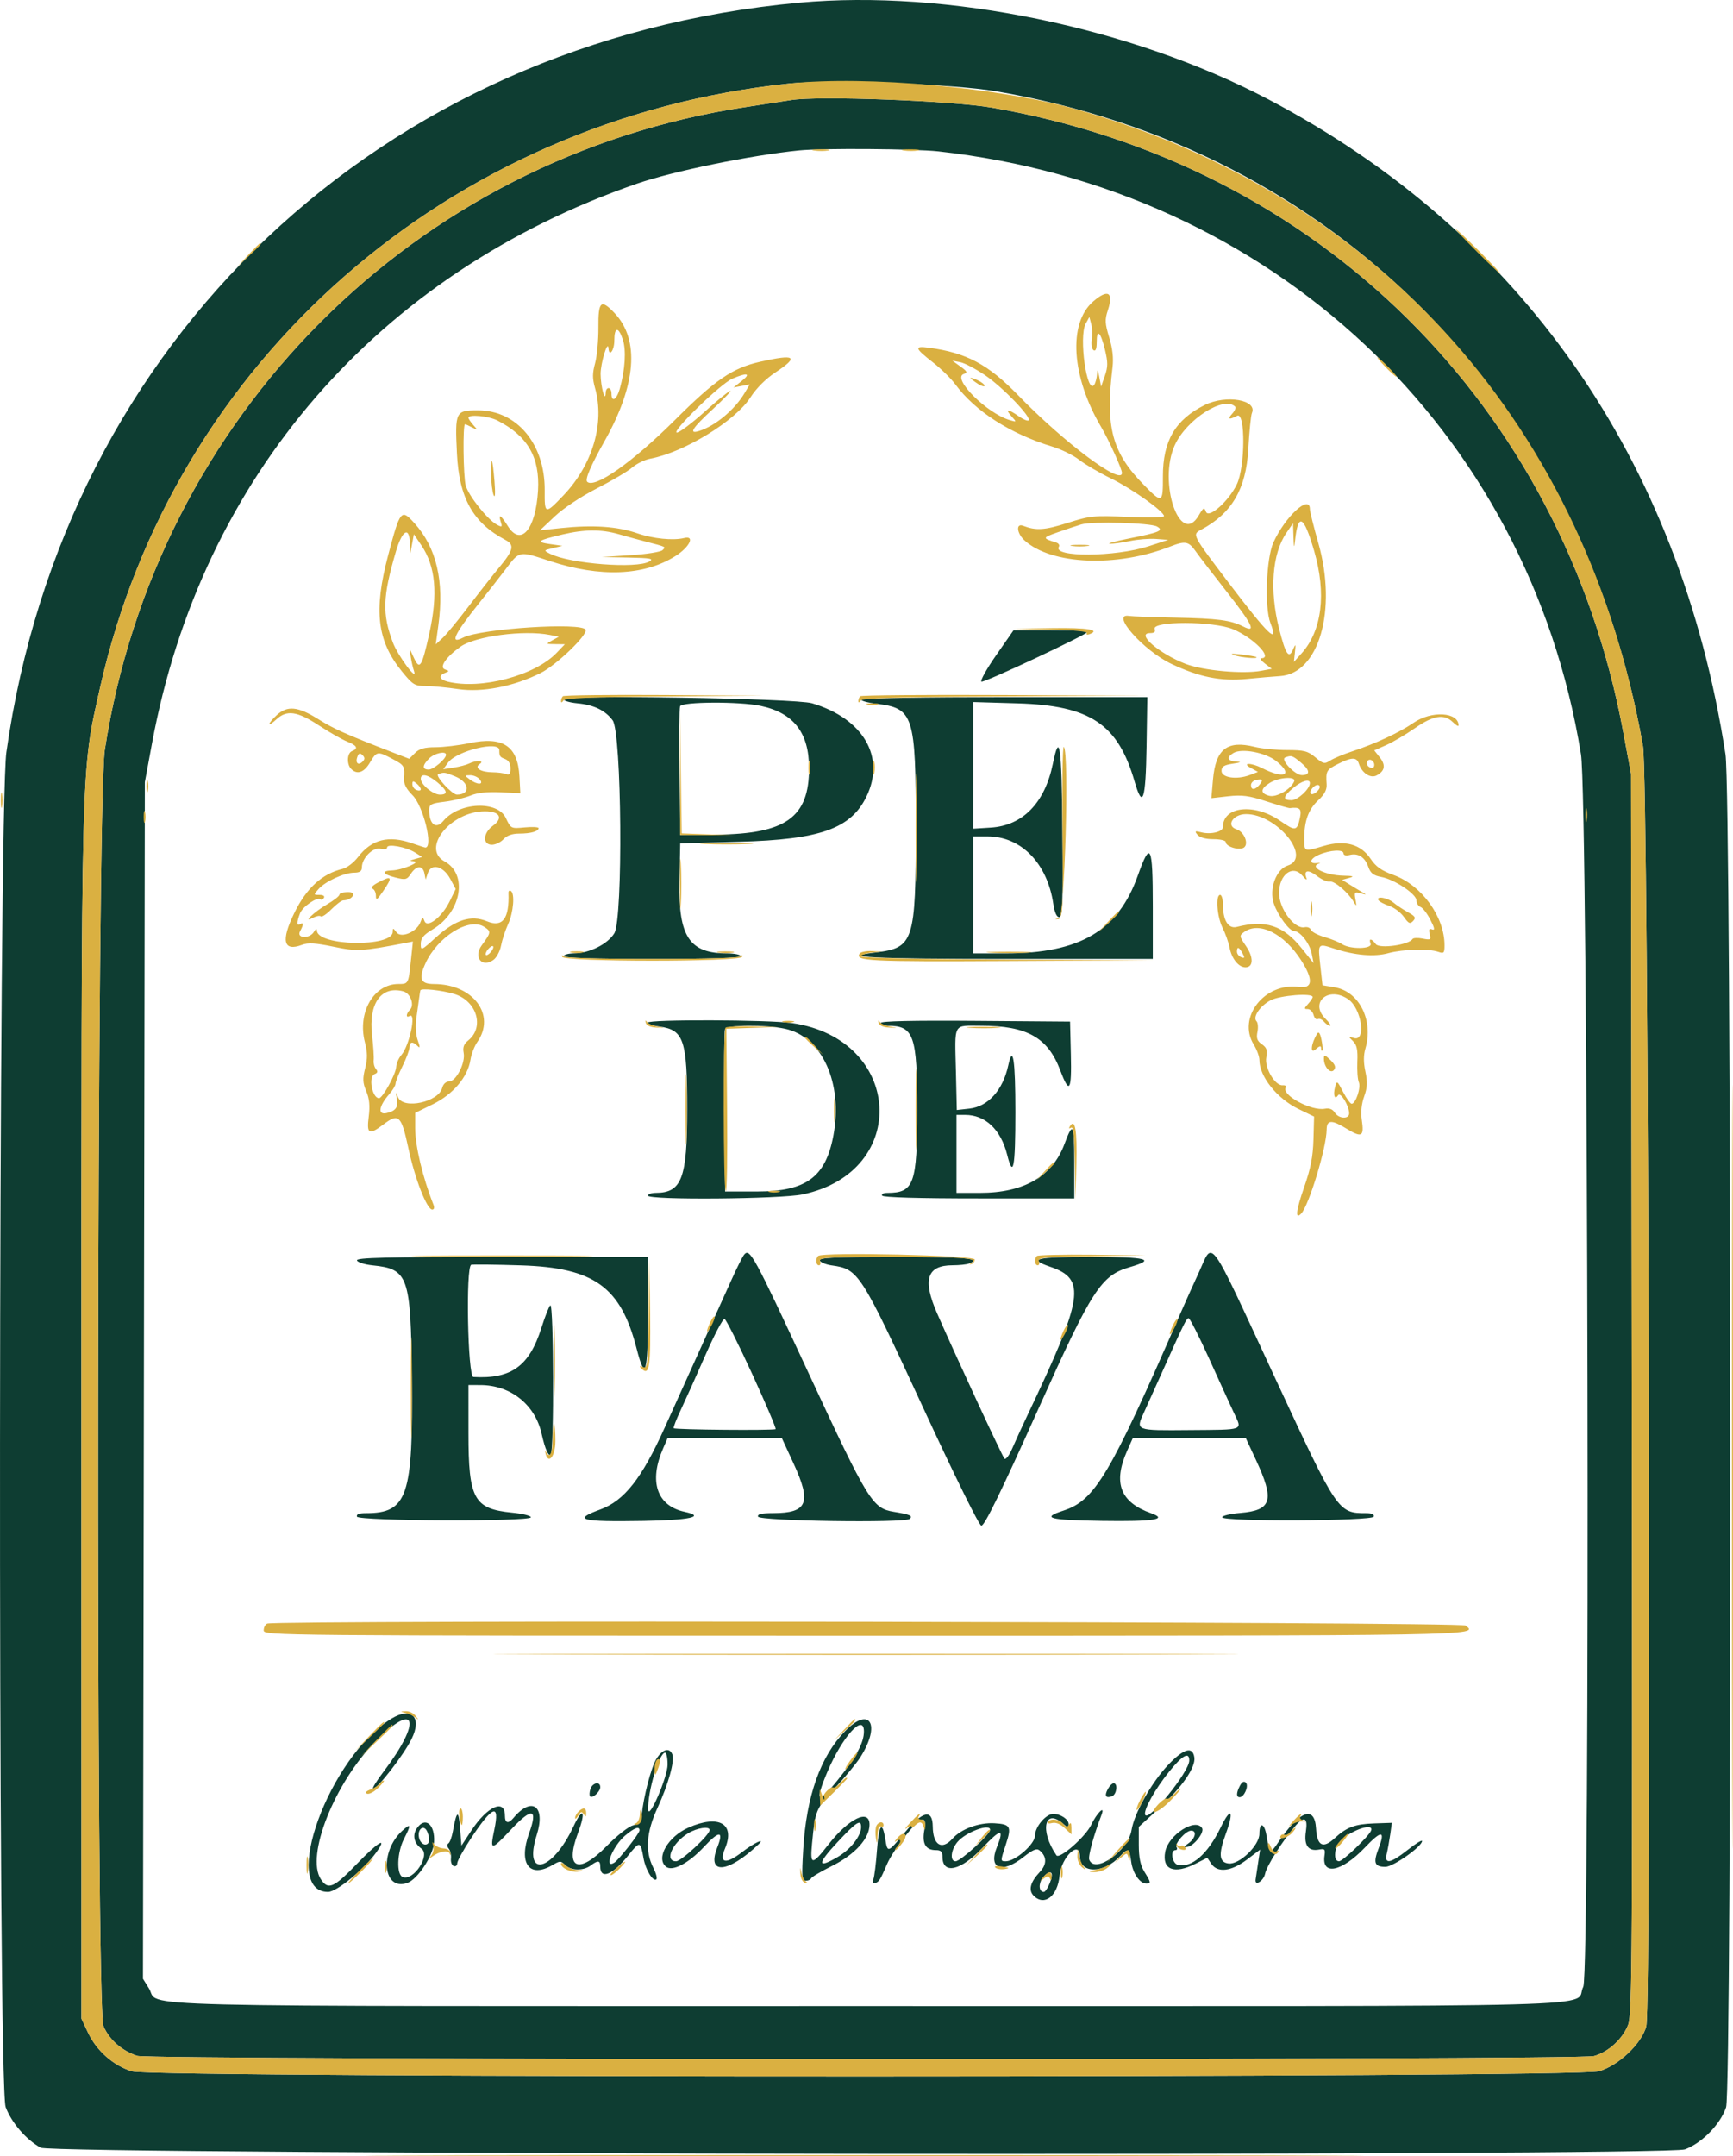 <svg width="148" height="184" viewBox="0 0 148 184" fill="none" xmlns="http://www.w3.org/2000/svg">
<path fill-rule="evenodd" clip-rule="evenodd" d="M68.271 0.229C32.512 3.506 5.489 29.033 0.545 64.205C-0.14 69.076 -0.199 178.01 0.482 179.816C0.988 181.16 2.238 182.607 3.478 183.285C4.568 183.881 142.316 184.021 143.9 183.427C145.358 182.881 146.927 181.275 147.408 179.838C147.926 178.291 147.876 67.734 147.356 64.368C143.466 39.198 129.913 19.808 108.272 8.454C96.584 2.322 80.815 -0.921 68.271 0.229ZM85.038 7.786C114.004 12.72 135.063 34.006 140.309 63.654C140.796 66.4 141.065 171.182 140.59 172.935C140.19 174.412 138.234 176.266 136.553 176.76C134.595 177.335 13.242 177.347 11.292 176.772C9.715 176.308 8.25 175.022 7.514 173.458L6.956 172.27L6.953 120.995C6.951 64.001 6.899 66.02 8.547 58.678C14.814 30.759 38.326 10.173 67.432 7.124C70.801 6.771 81.424 7.17 85.038 7.786ZM67.552 8.542C67.223 8.598 65.498 8.864 63.72 9.132C35.428 13.399 13.325 35.545 8.948 64.012C8.257 68.507 8.156 171.336 8.841 172.923C9.339 174.075 10.404 175.01 11.718 175.446C12.827 175.814 134.788 175.832 136.124 175.464C137.352 175.125 138.582 174.001 139.044 172.793C139.391 171.888 139.42 166.866 139.358 118.913L139.289 66.031L138.624 62.466C133.423 34.578 112.593 13.989 84.725 9.189C81.242 8.59 69.788 8.158 67.552 8.542ZM80.127 12.917C108.608 16.073 130.509 36.603 135.016 64.368C135.635 68.181 135.822 168.38 135.213 169.55C134.265 171.368 140.548 171.198 73.948 171.2C8.411 171.2 13.744 171.332 12.717 169.683L12.209 168.868L12.289 117.806L12.37 66.744L12.986 63.417C17.197 40.697 32.253 23.332 54.378 15.68C57.463 14.612 64.119 13.249 68.271 12.834C70.204 12.641 78.135 12.696 80.127 12.917ZM85.075 55.914C84.26 57.082 83.694 58.098 83.815 58.173C84.018 58.297 92.942 54.108 92.942 53.889C92.942 53.835 91.505 53.791 89.749 53.791H86.555L85.075 55.914ZM48.15 59.682C48.15 59.808 48.663 59.959 49.29 60.019C50.723 60.155 51.679 60.614 52.32 61.473C53.098 62.514 53.22 78.427 52.461 79.651C51.888 80.574 50.338 81.348 49.048 81.356C48.554 81.359 48.15 81.468 48.15 81.599C48.15 81.752 50.825 81.836 55.695 81.836C60.566 81.836 63.24 81.752 63.24 81.599C63.24 81.468 62.724 81.361 62.094 81.361C58.886 81.361 57.937 79.947 58.027 75.3L58.091 71.973L63.121 71.836C70.046 71.648 72.658 70.722 73.994 67.985C75.644 64.603 73.73 61.32 69.349 60.017C67.919 59.593 48.15 59.28 48.15 59.682ZM73.54 59.7C73.54 59.812 74.104 59.971 74.794 60.052C78.034 60.432 78.211 60.983 78.211 70.666C78.211 80.348 78.034 80.899 74.794 81.279C71.418 81.676 74.631 81.836 85.996 81.836H98.451V77.32C98.451 72.096 98.25 71.689 97.168 74.729C95.493 79.434 92.216 81.361 85.889 81.361H83.122V76.37V71.379H84.327C87.207 71.379 89.442 73.668 89.955 77.142C90.064 77.873 90.24 78.271 90.458 78.271C90.74 78.271 90.784 77.101 90.73 70.963C90.666 63.556 90.497 62.357 89.914 65.189C89.23 68.521 87.346 70.454 84.619 70.626L83.122 70.721V65.318V59.914L86.894 60.025C93.108 60.207 95.477 61.788 96.896 66.698C97.588 69.088 97.846 68.329 97.918 63.694L97.983 59.495H85.762C79.04 59.495 73.54 59.587 73.54 59.7ZM64.96 60.24C67.781 60.84 69.092 62.527 69.095 65.558C69.098 69.747 67.123 71.165 61.205 71.227L58.091 71.26L58.026 65.918C57.991 62.98 58.014 60.439 58.079 60.273C58.23 59.881 63.163 59.857 64.96 60.24ZM55.336 87.271C55.336 87.385 55.776 87.536 56.313 87.608C58.4 87.886 58.687 88.741 58.687 94.67C58.687 100.578 58.227 101.796 55.995 101.8C55.633 101.8 55.336 101.908 55.336 102.038C55.336 102.426 66.626 102.336 68.545 101.933C77.782 99.99 77.086 88.665 67.646 87.311C65.614 87.02 55.336 86.987 55.336 87.271ZM75.217 87.3C75.217 87.432 75.492 87.54 75.828 87.54C78.044 87.54 78.331 88.36 78.331 94.694C78.331 101.035 78.057 101.801 75.791 101.801C75.451 101.801 75.253 101.904 75.337 102.038C75.431 102.189 78.453 102.276 83.615 102.276H91.745V99.139C91.745 95.869 91.635 95.672 90.907 97.632C89.88 100.397 87.445 101.801 83.677 101.801H81.684V98.473V95.146H82.427C84.148 95.146 85.474 96.4 86.009 98.533C86.533 100.621 86.715 99.688 86.715 94.908C86.715 90.427 86.508 89.077 86.106 90.927C85.647 93.035 84.392 94.429 82.79 94.609L81.711 94.729L81.638 91.522C81.538 87.17 81.336 87.54 83.814 87.54C87.717 87.54 89.493 88.546 90.551 91.354C91.331 93.423 91.529 93.12 91.453 89.977L91.385 87.184L83.301 87.121C77.959 87.08 75.217 87.141 75.217 87.3ZM67.035 87.792C70.216 88.469 72.015 92.444 71.169 96.928C70.503 100.459 68.833 101.682 64.678 101.682H61.923L61.86 94.911C61.824 91.187 61.848 88.006 61.912 87.84C62.058 87.463 65.341 87.432 67.035 87.792ZM63.543 107.081C63.406 107.249 62.909 108.241 62.439 109.287C61.969 110.333 60.76 113.007 59.753 115.229C58.746 117.451 57.4 120.427 56.761 121.843C54.813 126.167 53.311 128.072 51.271 128.816C48.85 129.698 49.554 129.885 54.957 129.795C58.927 129.728 60.312 129.42 58.457 129.016C56.093 128.5 55.396 126.435 56.63 123.607L57.019 122.716H61.892H66.765L67.77 124.891C69.324 128.257 68.969 129.122 66.035 129.129C65.025 129.131 64.665 129.215 64.738 129.43C64.864 129.806 77.324 129.989 77.696 129.62C77.965 129.354 77.726 129.248 76.336 129.018C74.501 128.715 74.155 128.151 69.038 117.146C64.351 107.067 64.031 106.481 63.543 107.081ZM102.373 108.612C101.898 109.637 101.161 111.278 100.733 112.258C94.775 125.914 93.509 128.041 90.819 128.915C88.877 129.546 89.551 129.724 94.123 129.792C98.534 129.857 99.784 129.663 98.311 129.141C95.673 128.208 95.035 126.557 96.254 123.822L96.748 122.716H101.568H106.387L107.245 124.557C108.872 128.048 108.629 128.884 105.922 129.115C105.039 129.19 104.347 129.358 104.38 129.489C104.475 129.866 117.188 129.808 117.315 129.43C117.38 129.234 117.159 129.133 116.668 129.133C114.273 129.133 114.219 129.053 108.994 117.813C103.04 105.003 103.651 105.85 102.373 108.612ZM30.484 107.564C30.538 107.727 31.136 107.917 31.811 107.986C34.87 108.295 35.078 108.885 35.174 117.512C35.287 127.708 34.806 129.133 31.251 129.133C30.664 129.133 30.417 129.228 30.485 129.43C30.612 129.809 45.24 129.868 45.336 129.489C45.369 129.358 44.649 129.178 43.737 129.089C40.468 128.768 40.007 127.93 40.007 122.3L40.006 118.2L41.024 118.201C43.604 118.205 45.691 119.861 46.252 122.349C46.548 123.661 46.843 124.332 47.036 124.134C47.325 123.837 47.29 111.219 46.999 111.398C46.893 111.462 46.55 112.329 46.236 113.323C45.204 116.587 43.663 117.697 40.425 117.511C39.943 117.483 39.762 108.102 40.241 107.94C40.371 107.897 42.284 107.918 44.493 107.988C50.742 108.184 53.014 109.82 54.368 115.094C55.105 117.969 55.336 117.24 55.336 112.04V107.267H42.861C32.987 107.267 30.406 107.329 30.484 107.564ZM70.007 107.564C70.061 107.727 70.528 107.921 71.045 107.993C73.33 108.314 73.482 108.552 78.905 120.281C81.562 126.027 83.626 130.202 83.808 130.202C84.089 130.202 85.465 127.383 88.738 120.101C93.25 110.063 94.036 108.846 96.468 108.143C98.783 107.473 98.011 107.267 93.182 107.267C88.435 107.267 87.728 107.437 89.695 108.109C92.782 109.162 92.549 110.68 87.761 120.745C87.312 121.688 86.728 122.962 86.462 123.577C86.189 124.21 85.892 124.601 85.779 124.478C85.591 124.273 81.663 115.806 80.036 112.099C78.763 109.197 79.154 107.98 81.359 107.98C81.911 107.98 82.534 107.915 82.743 107.836C83.901 107.395 82.504 107.267 76.515 107.267C71.335 107.267 69.929 107.331 70.007 107.564ZM64.233 117.244C65.397 119.777 66.299 121.899 66.238 121.96C66.108 122.089 57.665 122.016 57.532 121.884C57.483 121.836 57.762 121.12 58.152 120.295C58.542 119.47 59.485 117.373 60.247 115.637C61.01 113.9 61.742 112.515 61.876 112.559C62.009 112.603 63.069 114.711 64.233 117.244ZM103.232 115.883C104.076 117.745 105.031 119.834 105.354 120.525C106.1 122.121 106.394 122.003 101.555 122.044C96.933 122.084 96.978 122.101 97.698 120.535C97.957 119.969 98.6 118.544 99.126 117.368C101.117 112.92 101.325 112.496 101.509 112.496C101.612 112.496 102.388 114.02 103.232 115.883ZM33.419 146.676C28.112 149.934 23.899 161.456 28.016 161.456C28.754 161.456 31.082 159.549 32.134 158.084C33.142 156.678 32.309 157.169 30.494 159.049C28.495 161.121 28.027 161.322 27.403 160.377C26.086 158.383 28.579 152.125 32.103 148.576C35.57 145.086 36.031 146.883 32.77 151.177C32.15 151.994 31.741 152.662 31.861 152.662C32.233 152.662 34.478 149.76 35.145 148.416C36.073 146.546 35.149 145.614 33.419 146.676ZM72.177 147.73C70.065 149.897 68.866 153.281 68.596 157.831C68.457 160.169 68.484 160.505 68.813 160.505C69.02 160.505 69.225 160.411 69.269 160.297C69.313 160.182 70.131 159.699 71.086 159.223C73.015 158.264 74.259 156.889 74.259 155.716C74.259 154.331 72.494 155.183 70.752 157.409C69.345 159.207 69.171 159.2 69.348 157.356C69.627 154.463 69.662 154.377 71.307 152.599C72.171 151.664 73.148 150.476 73.478 149.958C75.244 147.181 74.296 145.556 72.177 147.73ZM73.78 147.761C73.78 148.723 73.135 149.924 71.577 151.865C69.829 154.043 69.545 153.837 70.664 151.201C71.934 148.212 73.78 146.174 73.78 147.761ZM56.055 150.105C55.609 150.831 54.947 153.368 54.803 154.904C54.752 155.448 54.584 155.642 54.046 155.784C53.665 155.884 52.662 156.673 51.817 157.537C49.396 160.011 48.208 159.488 49.352 156.453C50.071 154.546 49.794 154.119 48.975 155.871C47.153 159.76 44.651 160.335 45.84 156.591C46.622 154.131 45.426 153.26 43.852 155.142C43.404 155.677 43.12 155.601 43.12 154.945C43.12 153.475 41.612 154.15 40.246 156.231L39.407 157.508L39.288 155.976C39.165 154.409 38.995 154.496 38.674 156.289C38.586 156.781 38.414 157.245 38.291 157.32C38.156 157.403 38.168 157.578 38.32 157.761C38.461 157.928 38.546 158.308 38.512 158.606C38.477 158.903 38.584 159.193 38.749 159.251C38.913 159.309 39.048 159.201 39.048 159.011C39.048 158.821 39.568 157.876 40.204 156.911C42.067 154.087 42.701 153.849 42.213 156.159C41.83 157.973 41.916 157.969 43.692 156.083C45.441 154.225 45.947 154.343 45.192 156.434C44.252 159.036 45.2 160.327 47.193 159.159C47.821 158.791 47.894 158.791 48.265 159.159C48.758 159.648 49.82 159.67 50.44 159.206C51.068 158.734 51.264 158.756 51.264 159.297C51.264 160.434 52.331 160.006 53.66 158.336C54.647 157.098 54.699 157.108 54.959 158.591C55.127 159.545 55.745 160.576 56.04 160.395C56.152 160.326 56.04 159.873 55.79 159.387C55.078 158.001 55.192 156.37 56.145 154.3C57.079 152.27 57.633 150.279 57.417 149.721C57.177 149.101 56.564 149.273 56.055 150.105ZM99.781 150.597C98.352 152.096 96.869 154.73 96.635 156.181C96.349 157.953 93.503 159.95 93.025 158.713C92.911 158.418 93.381 156.7 94.078 154.86C94.403 154.005 93.664 154.731 93.191 155.732C92.712 156.746 90.476 158.704 90.221 158.333C88.758 156.206 89.211 154.218 90.828 155.67C91.228 156.029 91.266 156.03 91.266 155.678C91.266 155.262 90.576 154.801 89.953 154.801C89.319 154.801 88.391 155.901 88.391 156.651C88.391 157.371 86.717 158.841 85.897 158.841C85.429 158.841 85.429 158.84 85.9 157.412C86.407 155.872 86.302 155.679 84.919 155.598C83.612 155.524 82.084 156.083 81.348 156.906C80.429 157.932 79.675 157.471 79.658 155.872C79.642 154.357 78.799 154.538 77.269 156.386C75.818 158.137 75.799 158.144 75.606 156.954C75.343 155.322 75.053 155.696 74.898 157.866C74.815 159.021 74.674 160.155 74.585 160.386C74.472 160.679 74.521 160.775 74.743 160.702C75.078 160.591 75.169 160.445 75.757 159.079C76.275 157.877 78.309 155.276 78.732 155.276C79.02 155.276 79.059 155.469 78.929 156.235C78.739 157.35 79.061 157.891 79.917 157.891C80.357 157.891 80.487 158.019 80.487 158.456C80.487 160.004 82.056 159.651 83.916 157.685C85.485 156.026 85.789 156.017 85.132 157.648C84.387 159.496 85.572 159.93 87.408 158.482C88.206 157.853 88.537 157.714 88.776 157.912C89.409 158.433 89.418 159.1 88.801 159.755C87.985 160.62 87.807 161.317 88.28 161.787C89.197 162.696 90.319 161.822 90.49 160.067C90.644 158.466 92.224 156.982 92.224 158.437C92.224 159.929 94.297 159.9 95.675 158.39C96.316 157.688 96.454 157.757 96.603 158.86C96.74 159.87 97.337 160.743 97.89 160.743C98.313 160.743 98.299 160.659 97.734 159.739C97.387 159.175 97.256 158.54 97.254 157.434L97.254 155.907L99.026 154.286C100.932 152.544 102.121 150.823 102 149.982C101.859 149.005 101.097 149.216 99.781 150.597ZM57.013 150.587C57.013 151.648 55.389 155.407 55.354 154.428C55.299 152.919 56.295 149.572 56.801 149.572C56.917 149.572 57.013 150.029 57.013 150.587ZM101.565 150.239C101.565 151.215 98.028 155.559 97.795 154.868C97.654 154.447 98.644 152.678 99.86 151.177C100.986 149.787 101.565 149.468 101.565 150.239ZM105.899 152.383C105.576 152.983 105.564 153.375 105.869 153.375C106.255 153.375 106.672 152.405 106.4 152.136C106.24 151.977 106.073 152.059 105.899 152.383ZM50.42 152.68C50.333 152.951 50.323 153.234 50.398 153.308C50.597 153.506 51.264 152.895 51.264 152.514C51.264 152 50.595 152.131 50.42 152.68ZM94.608 152.682C94.299 153.256 94.439 153.494 94.968 153.293C95.368 153.141 95.487 152.187 95.106 152.187C94.98 152.187 94.755 152.409 94.608 152.682ZM104.245 155.958C103.139 158.242 101.751 159.444 100.573 159.139C100.099 159.016 99.926 157.891 100.382 157.891C100.522 157.891 100.564 157.776 100.477 157.635C100.288 157.333 101.27 156.227 101.727 156.227C102.23 156.227 102.097 156.876 101.506 157.302C101.04 157.638 101.029 157.68 101.42 157.613C101.988 157.515 102.877 156.365 102.658 156.013C102.094 155.108 99.782 156.589 99.51 158.03C99.22 159.563 100.273 159.976 102.104 159.049L103.103 158.543L103.442 159.049C103.976 159.849 105.15 159.714 106.488 158.701L107.615 157.848L107.442 158.998C107.348 159.631 107.253 160.256 107.232 160.386C107.133 161.008 107.911 160.537 108.043 159.896C108.182 159.22 109.559 157.055 110.639 155.811C111.389 154.948 111.703 155.125 111.524 156.309C111.345 157.493 111.732 158.017 112.654 157.842C113.135 157.751 113.195 157.819 113.114 158.362C112.858 160.095 114.582 159.748 116.565 157.668C117.988 156.174 118.328 156.194 117.734 157.739C117.258 158.976 117.383 159.317 118.315 159.317C118.979 159.317 121.446 157.582 121.446 157.115C121.446 156.996 120.893 157.336 120.218 157.871C118.742 159.037 118.208 159.131 118.432 158.188C118.518 157.828 118.65 157.09 118.728 156.547L118.868 155.56L117.343 155.612C115.714 155.667 114.997 155.936 113.985 156.872C112.985 157.796 112.478 157.534 112.392 156.046C112.274 154.03 110.994 154.509 109.138 157.265C108.485 158.235 108.42 158.194 108.16 156.643C107.979 155.56 107.554 155.461 107.554 156.501C107.554 157.493 105.846 159.137 104.927 159.03C104.106 158.935 104.042 158.251 104.689 156.49C105.421 154.499 105.124 154.143 104.245 155.958ZM35.615 156.005C35.196 156.598 35.348 157.314 35.987 157.758C36.785 158.313 35.322 160.541 34.392 160.187C33.845 159.979 33.907 158.088 34.497 156.94C35.133 155.702 35.101 155.554 34.346 156.245C32.379 158.045 32.709 161.408 34.783 160.691C35.669 160.384 37.004 158.352 37.07 157.208C37.159 155.697 36.321 155.004 35.615 156.005ZM58.782 155.975C57.039 156.749 55.991 158.574 56.872 159.3C57.415 159.746 58.81 159.02 60.131 157.602C61.434 156.202 61.825 156.225 61.255 157.666C60.322 160.022 62.16 159.881 64.785 157.393C65.411 156.8 64.386 157.279 63.405 158.037C61.976 159.141 61.379 159.026 61.918 157.748C62.809 155.632 61.376 154.822 58.782 155.975ZM73.54 155.93C73.538 156.689 72.626 157.845 71.522 158.487C69.787 159.496 69.781 159.078 71.505 157.23C73.156 155.461 73.541 155.215 73.54 155.93ZM36.507 156.365C36.75 156.994 36.671 157.415 36.309 157.415C36.121 157.415 35.898 157.203 35.815 156.942C35.556 156.132 36.207 155.589 36.507 156.365ZM54.617 156.206C54.617 156.461 52.843 158.727 52.457 158.963C51.524 159.535 52.346 157.517 53.405 156.632C54.195 155.973 54.617 155.824 54.617 156.206ZM60.606 156.175C60.606 156.594 58.188 158.841 57.737 158.841C56.718 158.841 57.395 157.282 58.778 156.445C59.533 155.988 60.606 155.83 60.606 156.175ZM84.559 156.16C84.559 156.542 82.028 158.841 81.606 158.841C81.108 158.841 81.201 157.877 81.763 157.2C82.462 156.36 84.559 155.58 84.559 156.16ZM117.095 156.216C116.93 156.683 114.68 158.841 114.357 158.841C113.81 158.841 113.952 157.56 114.56 157.014C115.561 156.114 117.327 155.558 117.095 156.216ZM89.828 160.014C89.828 160.462 89.355 161.456 89.142 161.456C88.733 161.456 88.665 160.8 89.022 160.295C89.388 159.776 89.828 159.623 89.828 160.014Z" fill="#0E3D32"/>
<path fill-rule="evenodd" clip-rule="evenodd" d="M67.432 7.124C38.327 10.173 14.814 30.759 8.547 58.678C6.899 66.02 6.951 64.001 6.953 120.995L6.956 172.27L7.514 173.458C8.25 175.022 9.715 176.308 11.292 176.772C13.242 177.347 134.596 177.335 136.553 176.76C138.234 176.266 140.19 174.412 140.59 172.935C141.065 171.182 140.796 66.4 140.31 63.654C135.506 36.513 117.946 16.745 92.087 9.37C85.415 7.467 74.045 6.431 67.432 7.124ZM84.725 9.189C112.593 13.989 133.423 34.578 138.624 62.466L139.289 66.031L139.358 118.913C139.42 166.866 139.391 171.888 139.044 172.793C138.582 174.001 137.352 175.125 136.124 175.464C134.788 175.832 12.827 175.814 11.718 175.446C10.404 175.01 9.339 174.075 8.841 172.923C8.156 171.336 8.257 68.507 8.948 64.012C13.325 35.545 35.428 13.399 63.72 9.132C65.498 8.864 67.223 8.598 67.552 8.542C69.788 8.158 81.243 8.59 84.725 9.189ZM69.531 12.845C69.896 12.899 70.435 12.898 70.729 12.842C71.024 12.785 70.726 12.74 70.067 12.742C69.409 12.744 69.167 12.79 69.531 12.845ZM77.196 12.845C77.561 12.899 78.1 12.898 78.394 12.842C78.689 12.785 78.391 12.74 77.732 12.742C77.073 12.744 76.832 12.79 77.196 12.845ZM126.117 21.468C127.165 22.514 128.076 23.369 128.142 23.369C128.208 23.369 127.405 22.514 126.357 21.468C125.309 20.422 124.398 19.567 124.332 19.567C124.266 19.567 125.069 20.422 126.117 21.468ZM21.192 21.765L20.245 22.775L21.263 21.836C22.21 20.962 22.391 20.755 22.21 20.755C22.171 20.755 21.713 21.21 21.192 21.765ZM93.35 25.736C91.206 27.604 91.499 32.14 94.042 36.445C94.705 37.569 95.817 40.019 95.817 40.359C95.817 41.469 90.867 37.768 86.954 33.734C84.394 31.094 82.529 30.101 79.327 29.675C78.045 29.504 78.101 29.699 79.689 30.939C80.369 31.47 81.225 32.31 81.59 32.807C83.283 35.102 86.293 37.029 89.885 38.118C90.64 38.347 91.664 38.851 92.16 39.239C92.656 39.627 93.885 40.346 94.893 40.838C96.686 41.715 99.41 43.65 99.41 44.048C99.41 44.159 98.019 44.188 96.318 44.113C93.402 43.985 93.108 44.014 91.151 44.633C89.2 45.249 88.479 45.294 87.373 44.87C86.746 44.629 86.831 45.516 87.493 46.117C89.779 48.196 95.348 48.437 99.903 46.655C101.253 46.127 101.507 46.18 102.164 47.118C102.428 47.494 103.587 49.001 104.739 50.466C106.975 53.307 107.332 54.056 106.176 53.469C105.096 52.921 104.023 52.781 100.37 52.709C98.458 52.671 96.679 52.605 96.416 52.562C94.795 52.297 97.648 55.526 100.033 56.654C102.436 57.792 104.258 58.157 106.476 57.942C107.53 57.84 108.806 57.731 109.312 57.699C112.64 57.49 114.21 52.059 112.592 46.362C112.192 44.955 111.865 43.644 111.865 43.45C111.865 42.145 109.762 44.069 108.747 46.302C108.139 47.64 107.985 51.858 108.497 53.17C109.247 55.095 108.32 54.199 104.908 49.707C101.792 45.604 101.8 45.62 102.577 45.206C105.197 43.816 106.418 41.735 106.606 38.343C106.69 36.839 106.828 35.449 106.914 35.253C107.409 34.122 104.71 33.66 102.885 34.564C100.373 35.81 99.306 37.63 99.313 40.66C99.319 42.969 99.265 42.993 97.69 41.388C94.962 38.609 94.389 36.464 95.011 31.355C95.106 30.565 95.016 29.742 94.728 28.8C94.363 27.604 94.347 27.279 94.611 26.484C95.127 24.93 94.62 24.63 93.35 25.736ZM51.103 27.945C51.112 29.023 50.986 30.395 50.822 30.993C50.586 31.858 50.585 32.296 50.82 33.132C51.657 36.105 50.611 39.66 48.133 42.26C46.545 43.927 46.502 43.915 46.518 41.848C46.55 37.903 44.152 35.024 40.83 35.018C38.895 35.014 38.847 35.112 39.022 38.699C39.208 42.506 40.389 44.614 43.159 46.077C43.967 46.504 43.863 46.947 42.593 48.471C42.062 49.11 40.896 50.594 40.003 51.771C39.109 52.947 38.116 54.152 37.795 54.448L37.213 54.987L37.434 53.379C37.955 49.61 37.28 46.733 35.386 44.641C34.26 43.398 34.174 43.505 33.143 47.403C31.896 52.117 32.203 54.695 34.32 57.296C35.254 58.444 35.416 58.543 36.344 58.544C36.898 58.545 38.151 58.663 39.128 58.807C41.184 59.11 43.876 58.585 46.176 57.433C47.507 56.766 50.168 54.213 50.014 53.753C49.789 53.083 41.06 53.638 39.545 54.417C38.374 55.02 38.776 54.146 40.868 51.533C41.601 50.618 42.631 49.302 43.158 48.608C44.389 46.984 44.289 47.003 46.953 47.879C51.252 49.291 55.01 49.142 57.688 47.451C58.889 46.692 59.379 45.684 58.436 45.913C57.469 46.148 55.773 45.976 54.413 45.506C52.72 44.922 50.635 44.781 47.911 45.067L46.114 45.256L47.384 44.062C48.124 43.365 49.621 42.372 50.977 41.679C52.255 41.025 53.611 40.224 53.991 39.897C54.37 39.57 55.067 39.231 55.54 39.143C58.412 38.608 62.786 35.936 64.084 33.921C64.598 33.125 65.394 32.329 66.227 31.78C68.272 30.433 67.929 30.192 64.927 30.87C62.542 31.408 61.092 32.4 57.606 35.875C54.013 39.455 50.768 41.732 50.143 41.112C49.945 40.915 50.462 39.71 51.637 37.63C54.334 32.851 54.639 29.009 52.501 26.738C51.321 25.485 51.084 25.69 51.103 27.945ZM93.239 28.984C93.178 29.392 93.249 29.8 93.395 29.889C93.571 29.997 93.661 29.762 93.661 29.192C93.661 28.005 93.997 28.322 94.369 29.86C94.625 30.921 94.623 31.305 94.358 32.069L94.037 32.995L93.881 32.163C93.759 31.519 93.716 31.466 93.689 31.925C93.669 32.252 93.566 32.656 93.459 32.823C92.832 33.806 92.11 28.738 92.72 27.625L93.033 27.053L93.19 27.648C93.277 27.974 93.299 28.576 93.239 28.984ZM53.191 28.987C53.489 29.883 53.385 31.568 52.931 33.173C52.662 34.122 52.222 34.381 52.222 33.589C52.222 33.006 51.75 32.949 51.726 33.53C51.69 34.438 51.298 32.991 51.292 31.925C51.286 30.992 51.912 28.944 51.964 29.727C52.014 30.497 52.462 29.91 52.462 29.073C52.462 27.888 52.812 27.846 53.191 28.987ZM118.333 31.331C118.779 31.789 119.199 32.163 119.265 32.163C119.331 32.163 119.019 31.789 118.572 31.331C118.125 30.874 117.706 30.5 117.64 30.5C117.574 30.5 117.886 30.874 118.333 31.331ZM84.15 32.038C85.645 33.055 88.108 35.613 87.845 35.874C87.766 35.953 87.381 35.792 86.991 35.517C86.079 34.873 85.795 34.875 86.378 35.522C86.833 36.026 86.832 36.028 86.236 35.852C84.267 35.27 81.273 32.277 82.301 31.919C82.649 31.798 82.607 31.701 82.023 31.28L81.335 30.782L82.008 30.91C82.378 30.98 83.343 31.488 84.15 32.038ZM63.36 32.499L62.642 33.07L63.335 32.939L64.027 32.808L63.584 33.553C62.736 34.975 61.093 36.343 59.705 36.78C58.775 37.073 59.11 36.539 60.875 34.918C61.812 34.057 62.486 33.353 62.372 33.355C62.257 33.357 61.27 34.159 60.179 35.138C59.088 36.116 58.021 36.917 57.807 36.917C57.249 36.917 61.529 32.756 62.533 32.322C63.796 31.776 64.17 31.855 63.36 32.499ZM82.882 32.26C82.882 32.308 83.152 32.522 83.481 32.735C83.81 32.95 84.08 33.032 84.08 32.92C84.08 32.807 83.81 32.593 83.481 32.444C83.152 32.295 82.882 32.212 82.882 32.26ZM105.478 34.699C105.566 34.786 105.46 35.054 105.242 35.293C104.798 35.779 104.957 35.852 105.653 35.482C106.371 35.101 106.347 39.859 105.624 41.342C104.918 42.789 103.217 44.291 102.989 43.669C102.842 43.266 102.773 43.302 102.374 43.986C100.778 46.725 98.879 41.158 100.328 37.989C101.336 35.786 104.522 33.75 105.478 34.699ZM42.473 35.882C45.059 37.204 46.114 39.02 45.948 41.865C45.754 45.185 44.481 46.678 43.367 44.892C42.777 43.943 42.53 43.8 42.767 44.542C42.907 44.98 42.869 45.008 42.445 44.783C41.643 44.358 40.016 42.317 39.771 41.432C39.562 40.675 39.512 36.204 39.713 36.204C39.76 36.204 40.034 36.326 40.321 36.476C40.828 36.739 40.831 36.733 40.425 36.279C40.195 36.021 40.006 35.738 40.006 35.65C40.006 35.337 41.721 35.498 42.473 35.882ZM41.939 40.501C41.949 41.209 42.048 42.003 42.16 42.264C42.283 42.552 42.311 42.081 42.23 41.076C42.066 39.048 41.916 38.753 41.939 40.501ZM112.225 46.997C113.29 50.645 112.903 53.82 111.155 55.761L110.499 56.49L110.587 55.675C110.668 54.929 110.654 54.909 110.424 55.436C110.065 56.26 109.796 55.858 109.24 53.666C108.406 50.381 108.64 47.26 109.854 45.488L110.428 44.649L110.466 45.833C110.496 46.752 110.524 46.831 110.593 46.186C110.857 43.712 111.335 43.95 112.225 46.997ZM98.804 44.931C99.415 45.271 99.039 45.434 96.472 45.944C95.256 46.186 94.497 46.392 94.787 46.403C95.077 46.414 95.848 46.31 96.501 46.171C97.153 46.032 98.155 45.953 98.728 45.995L99.769 46.071L98.092 46.617C95.246 47.541 89.86 47.572 90.428 46.66C90.51 46.528 90.409 46.368 90.203 46.303C89 45.927 89.003 45.892 90.308 45.432C91.032 45.177 91.948 44.871 92.344 44.754C93.261 44.48 98.238 44.617 98.804 44.931ZM52.821 45.584C53.48 45.773 54.504 46.054 55.097 46.208C56.962 46.693 56.879 46.651 56.576 46.952C56.424 47.103 55.194 47.296 53.841 47.382L51.384 47.538L53.659 47.581C55.564 47.619 55.857 47.674 55.456 47.916C54.394 48.558 48.671 48.115 46.98 47.26C46.409 46.971 46.409 46.971 47.22 46.777L48.03 46.583L46.953 46.429C45.726 46.255 45.911 46.115 48.03 45.614C49.909 45.17 51.347 45.161 52.821 45.584ZM35.008 46.364L35.039 47.255L35.192 46.423L35.345 45.592L35.987 46.542C37.206 48.346 37.414 50.695 36.657 54.092C36.025 56.929 35.846 57.214 35.355 56.16L34.972 55.336L35.077 56.049C35.135 56.441 35.256 56.976 35.347 57.237C35.711 58.286 33.99 55.99 33.559 54.851C32.628 52.399 32.675 50.938 33.807 47.077C34.346 45.24 34.955 44.879 35.008 46.364ZM91.565 46.594C91.927 46.648 92.52 46.648 92.882 46.594C93.245 46.539 92.948 46.495 92.224 46.495C91.499 46.495 91.203 46.539 91.565 46.594ZM105.303 53.698C107.024 54.411 108.737 56.155 107.733 56.173C107.569 56.176 107.699 56.381 108.024 56.628L108.614 57.078L107.713 57.246C106.137 57.539 102.757 57.231 101.258 56.658C99.008 55.797 96.963 54.029 98.217 54.029C98.576 54.029 98.7 53.92 98.61 53.687C98.34 52.987 103.609 52.996 105.303 53.698ZM89.778 53.731C91.731 53.776 92.907 53.893 92.82 54.033C92.741 54.16 92.842 54.198 93.048 54.12C94.026 53.748 92.856 53.558 89.874 53.605L86.595 53.657L89.778 53.731ZM46.952 54.183L47.73 54.338L47.161 54.65C46.603 54.958 46.607 54.963 47.417 54.971L48.24 54.98L47.536 55.715C45.673 57.66 41.061 58.877 38.226 58.171C37.522 57.996 37.423 57.65 38.013 57.426C38.383 57.285 38.382 57.262 37.998 57.128C37.483 56.949 38.1 56.056 39.344 55.177C40.601 54.289 44.752 53.747 46.952 54.183ZM105.398 55.918C105.996 56.12 107.483 56.246 107.294 56.079C107.239 56.031 106.655 55.93 105.997 55.854C105.189 55.761 104.994 55.782 105.398 55.918ZM48.071 59.416C47.983 59.503 47.913 59.69 47.914 59.832C47.917 59.987 47.993 59.972 48.106 59.795C48.248 59.573 50.361 59.486 56.785 59.436L65.277 59.37L56.754 59.314C52.065 59.283 48.158 59.329 48.071 59.416ZM73.461 59.416C73.373 59.503 73.303 59.69 73.305 59.832C73.307 59.986 73.383 59.971 73.497 59.795C73.642 59.568 76.47 59.485 85.769 59.436L97.853 59.372L85.737 59.315C79.072 59.283 73.548 59.329 73.461 59.416ZM74.079 60.135C74.31 60.194 74.687 60.194 74.918 60.135C75.148 60.075 74.96 60.026 74.499 60.026C74.037 60.026 73.849 60.075 74.079 60.135ZM23.633 61.029C23.285 61.349 23 61.689 23 61.783C23 61.877 23.268 61.704 23.596 61.398C24.492 60.563 25.374 60.687 27.239 61.911C28.135 62.498 29.218 63.117 29.646 63.286C30.492 63.62 30.628 63.883 30.066 64.097C29.636 64.261 29.59 65.227 29.994 65.627C30.503 66.132 31.084 65.933 31.591 65.081C32.173 64.101 32.238 64.091 33.516 64.768C34.537 65.309 34.575 65.374 34.504 66.448C34.474 66.903 34.694 67.332 35.228 67.863C36.152 68.779 37.023 72.329 36.323 72.329C36.274 72.329 35.776 72.169 35.216 71.973C33.184 71.262 31.741 71.626 30.573 73.145C30.217 73.61 29.633 74.058 29.276 74.144C27.509 74.564 26.179 75.775 25.134 77.915C23.97 80.296 24.2 81.235 25.798 80.631C26.314 80.436 26.942 80.473 28.463 80.789C30.488 81.211 30.876 81.191 34.579 80.48L35.261 80.35L35.089 81.984C34.88 83.971 34.878 83.975 34.015 83.975C31.911 83.975 30.508 86.414 31.16 88.94C31.388 89.821 31.393 90.34 31.183 91.168C30.958 92.055 30.975 92.404 31.279 93.128C31.547 93.763 31.605 94.367 31.489 95.29C31.3 96.787 31.506 96.897 32.744 95.961C34.053 94.971 34.272 95.18 34.877 97.998C35.436 100.608 36.456 103.227 36.915 103.227C37.073 103.227 37.116 103.057 37.018 102.811C36.101 100.495 35.455 97.794 35.455 96.273V94.974L36.966 94.236C38.691 93.392 39.947 91.912 40.176 90.451C40.253 89.962 40.516 89.276 40.76 88.93C42.383 86.622 40.413 83.981 37.064 83.977C35.915 83.975 35.733 83.548 36.323 82.239C37.356 79.947 40.058 78.259 41.35 79.098C41.956 79.492 41.946 79.574 41.149 80.661C40.41 81.669 41.139 82.616 42.125 81.93C42.398 81.741 42.697 81.188 42.789 80.703C42.88 80.218 43.152 79.392 43.392 78.868C43.852 77.862 43.985 76.25 43.626 76.03C43.509 75.958 43.418 76.032 43.424 76.194C43.505 78.409 42.922 79.176 41.582 78.621C40.231 78.06 38.901 78.481 37.23 79.996C35.972 81.136 35.934 81.152 35.934 80.547C35.934 80.066 36.17 79.782 36.962 79.307C39.41 77.84 39.972 74.608 37.97 73.517C35.939 72.41 38.486 69.24 41.407 69.24C42.7 69.24 43.01 69.811 42.081 70.482C41.244 71.088 41.196 72.092 42.005 72.092C42.314 72.092 42.762 71.878 43 71.617C43.288 71.302 43.738 71.141 44.335 71.141C45.321 71.141 45.994 70.952 45.994 70.675C45.994 70.578 45.463 70.549 44.812 70.611C43.637 70.723 43.628 70.718 43.195 69.803C42.485 68.303 39.201 68.457 37.865 70.054C37.236 70.807 36.653 70.361 36.653 69.129C36.653 68.643 36.803 68.563 37.987 68.416C38.721 68.325 39.71 68.089 40.185 67.893C40.761 67.654 41.611 67.562 42.742 67.615L44.438 67.695L44.361 66.269C44.222 63.66 42.954 62.818 40.078 63.423C39.182 63.611 37.883 63.767 37.192 63.769C36.244 63.772 35.813 63.894 35.439 64.265L34.944 64.756L33.583 64.229C29.499 62.649 28.52 62.211 27.176 61.369C25.445 60.284 24.538 60.197 23.633 61.029ZM58.084 66.031L58.091 71.26L60.427 71.274L62.763 71.287L60.491 71.206L58.219 71.124L58.148 65.963L58.077 60.803L58.084 66.031ZM120.728 61.678C119.513 62.513 117.416 63.488 115.458 64.129C114.734 64.366 113.9 64.715 113.606 64.904C113.117 65.219 113.007 65.195 112.33 64.629C111.687 64.092 111.369 64.011 109.917 64.011C108.998 64.011 107.759 63.889 107.163 63.741C104.809 63.152 103.819 63.922 103.592 66.513L103.452 68.116L104.889 67.954C106.072 67.822 106.651 67.899 108.164 68.389C109.175 68.717 110.071 68.976 110.155 68.965C111.005 68.858 111.18 69.022 111.021 69.775C110.774 70.937 110.642 70.958 109.33 70.051C107.121 68.523 104.44 68.81 104.44 70.574C104.44 70.985 103.427 71.239 102.601 71.033C102.04 70.893 102 70.919 102.271 71.245C102.467 71.478 102.972 71.617 103.631 71.617C104.207 71.617 104.679 71.726 104.679 71.86C104.679 72.265 105.888 72.616 106.252 72.316C106.662 71.979 106.238 70.974 105.601 70.773C104.672 70.48 105.299 69.477 106.412 69.477C109.065 69.477 112.084 73.202 109.97 73.868C108.982 74.179 108.366 75.868 108.787 77.114C109.126 78.12 110.115 79.46 110.519 79.46C111.029 79.46 111.849 80.504 112.019 81.372L112.18 82.193L111.165 80.928C109.601 78.978 108.075 78.475 105.625 79.103C104.9 79.288 104.44 78.546 104.44 77.19C104.44 76.739 104.332 76.37 104.2 76.37C103.797 76.37 103.934 78.237 104.405 79.172C104.65 79.657 104.921 80.421 105.007 80.87C105.191 81.823 105.778 82.549 106.365 82.549C107.047 82.549 107.07 81.701 106.415 80.745C105.834 79.897 105.827 79.846 106.248 79.541C107.532 78.609 109.658 79.664 111.125 81.959C112.175 83.603 112.113 84.385 110.943 84.225C107.996 83.824 105.643 86.82 107.075 89.151C107.339 89.578 107.554 90.168 107.554 90.461C107.554 91.872 109.065 93.759 110.907 94.65L112.225 95.287L112.171 97.238C112.132 98.71 111.934 99.719 111.368 101.341C110.679 103.315 110.591 104.13 111.126 103.567C111.786 102.874 113.286 97.93 113.298 96.408C113.305 95.566 113.717 95.541 114.975 96.309C116.312 97.125 116.511 97.012 116.297 95.561C116.202 94.92 116.276 94.195 116.5 93.574C116.773 92.812 116.797 92.344 116.607 91.458C116.439 90.678 116.44 90.052 116.611 89.466C117.309 87.069 116.074 84.611 113.995 84.259L112.943 84.082L112.761 82.447C112.54 80.473 112.522 80.496 113.952 80.959C115.731 81.535 117.369 81.671 118.572 81.341C119.795 81.006 122.019 80.947 122.824 81.228C123.309 81.397 123.363 81.341 123.363 80.67C123.363 78.225 121.414 75.542 119.007 74.671C117.975 74.298 117.497 73.96 117.051 73.29C116.219 72.043 114.843 71.664 113.058 72.19C111.348 72.694 111.386 72.709 111.386 71.555C111.386 70.051 111.75 69.062 112.589 68.284C113.121 67.791 113.327 67.396 113.296 66.928C113.22 65.799 113.277 65.697 114.251 65.204C115.429 64.608 115.865 64.599 116.047 65.168C116.303 65.969 117.037 66.456 117.566 66.176C118.272 65.801 118.36 65.297 117.834 64.634L117.362 64.039L118.386 63.587C118.949 63.338 120.048 62.69 120.827 62.147C122.408 61.045 123.339 60.898 124.081 61.634C124.345 61.896 124.56 62.019 124.56 61.909C124.56 60.766 122.256 60.627 120.728 61.678ZM78.198 70.666C78.198 74.783 78.231 76.468 78.27 74.409C78.311 72.35 78.311 68.981 78.27 66.922C78.231 64.864 78.198 66.548 78.198 70.666ZM90.733 70.896C90.796 77.755 90.772 78.242 90.374 78.358C90.032 78.457 90.042 78.472 90.427 78.433C90.927 78.382 91.335 64.222 90.85 63.741C90.749 63.641 90.697 66.861 90.733 70.896ZM42.641 64.011C42.641 64.539 42.688 64.612 43.134 64.776C43.433 64.886 43.599 65.17 43.599 65.574C43.599 66.048 43.507 66.165 43.22 66.057C43.012 65.977 42.5 65.911 42.082 65.909C41.053 65.904 40.461 65.53 40.964 65.203C41.44 64.893 40.652 64.861 40.05 65.166C39.828 65.279 39.243 65.432 38.749 65.508L37.851 65.645L38.27 65.075C39.005 64.075 42.641 63.19 42.641 64.011ZM108.975 64.937C110.49 66.127 109.695 66.531 107.777 65.547C106.864 65.079 105.986 65.078 106.835 65.546L107.434 65.877L106.729 66.144C105.624 66.562 104.32 66.373 104.32 65.793C104.32 65.422 104.528 65.287 105.278 65.174C105.985 65.067 106.064 65.02 105.578 64.996C104.828 64.957 104.721 64.628 105.338 64.26C106.042 63.84 108.056 64.215 108.975 64.937ZM30.956 65.005C30.59 65.368 30.32 65.1 30.523 64.576C30.643 64.266 30.747 64.235 30.96 64.447C31.173 64.658 31.172 64.791 30.956 65.005ZM38.09 64.412C38.09 64.764 37.023 65.675 36.611 65.675C36.04 65.675 36.056 65.316 36.653 64.724C37.106 64.274 38.09 64.06 38.09 64.412ZM111.129 65.102C111.89 65.738 111.91 66.15 111.177 66.15C110.592 66.15 109.325 64.819 109.75 64.65C110.284 64.438 110.366 64.465 111.129 65.102ZM69.05 65.556C69.052 66.079 69.101 66.265 69.159 65.969C69.216 65.674 69.214 65.246 69.154 65.018C69.094 64.791 69.047 65.033 69.05 65.556ZM74.559 65.556C74.561 66.079 74.611 66.265 74.668 65.969C74.725 65.674 74.723 65.246 74.663 65.018C74.603 64.791 74.556 65.033 74.559 65.556ZM117.342 65.409C117.289 65.559 117.123 65.578 116.925 65.456C116.743 65.344 116.674 65.124 116.772 64.968C116.982 64.631 117.478 65.015 117.342 65.409ZM38.883 66.265C40.11 66.775 40.202 67.814 39.019 67.814C38.61 67.814 37.123 66.192 37.422 66.073C37.904 65.881 37.979 65.89 38.883 66.265ZM37.353 66.766C38.222 67.491 38.288 67.814 37.567 67.814C36.98 67.814 35.934 66.949 35.934 66.465C35.934 65.966 36.552 66.097 37.353 66.766ZM40.964 66.507C41.371 66.993 40.758 66.999 40.112 66.514C39.656 66.172 39.657 66.165 40.157 66.158C40.437 66.154 40.8 66.311 40.964 66.507ZM12.516 67.101C12.516 67.558 12.565 67.745 12.626 67.517C12.685 67.288 12.685 66.914 12.626 66.685C12.565 66.456 12.516 66.643 12.516 67.101ZM107.559 66.976C107.178 67.432 106.835 67.442 106.835 66.999C106.835 66.812 107.024 66.619 107.254 66.568C107.832 66.44 107.914 66.551 107.559 66.976ZM110.524 66.685C110.229 67.367 109.02 68.068 108.405 67.915C107.611 67.717 107.629 67.312 108.452 66.805C109.238 66.322 110.719 66.236 110.524 66.685ZM35.934 67.36C35.934 67.471 35.773 67.499 35.575 67.424C35.377 67.349 35.216 67.126 35.216 66.927C35.216 66.634 35.283 66.622 35.575 66.863C35.773 67.026 35.934 67.249 35.934 67.36ZM111.865 66.831C111.865 67.331 110.831 68.289 110.291 68.289C109.513 68.289 109.559 67.982 110.447 67.241C111.175 66.632 111.865 66.433 111.865 66.831ZM112.493 67.531C112.286 67.736 112.044 67.833 111.957 67.746C111.727 67.518 112.353 66.841 112.634 67.013C112.774 67.098 112.717 67.308 112.493 67.531ZM0.07 68.289C0.07 68.877 0.117 69.118 0.173 68.824C0.231 68.53 0.231 68.048 0.173 67.754C0.117 67.46 0.07 67.701 0.07 68.289ZM135.4 69.596C135.402 70.119 135.451 70.305 135.509 70.009C135.566 69.714 135.564 69.286 135.504 69.058C135.444 68.832 135.397 69.073 135.4 69.596ZM12.276 69.715C12.276 70.173 12.325 70.36 12.386 70.131C12.446 69.902 12.446 69.528 12.386 69.299C12.325 69.07 12.276 69.258 12.276 69.715ZM60.187 72.031C61.208 72.075 62.878 72.075 63.899 72.031C64.92 71.986 64.085 71.95 62.043 71.95C60.001 71.95 59.166 71.986 60.187 72.031ZM35.455 72.76L36.054 73.136L35.455 73.303C34.962 73.441 34.941 73.476 35.335 73.504C36.019 73.55 34.338 74.256 33.479 74.282C32.527 74.312 32.67 74.611 33.769 74.887C34.638 75.106 34.75 75.079 35.092 74.56C35.563 73.846 36.108 73.831 36.246 74.528L36.352 75.063L36.534 74.515C36.823 73.643 37.856 73.9 38.444 74.99L38.917 75.867L38.401 76.922C37.75 78.252 36.495 79.235 36.252 78.606C36.11 78.239 36.072 78.249 35.906 78.696C35.594 79.533 34.252 80.099 33.856 79.561C33.575 79.181 33.539 79.177 33.539 79.524C33.539 80.855 27.096 80.744 27.064 79.412C27.06 79.224 26.961 79.266 26.813 79.519C26.45 80.137 25.292 80.094 25.626 79.475C25.939 78.895 25.942 78.677 25.634 78.865C25.332 79.05 25.329 78.712 25.624 77.941C25.846 77.363 27.12 76.498 27.376 76.752C27.446 76.82 27.574 76.763 27.661 76.624C27.754 76.473 27.603 76.37 27.288 76.37C26.764 76.37 26.763 76.364 27.214 75.861C27.797 75.211 29.393 74.48 30.245 74.474C30.727 74.47 30.904 74.349 30.904 74.025C30.904 73.228 31.855 72.276 32.493 72.435C32.823 72.517 33.06 72.471 33.06 72.323C33.06 71.98 34.686 72.275 35.455 72.76ZM58.066 75.419C58.066 77.315 58.103 78.09 58.149 77.142C58.194 76.195 58.194 74.644 58.149 73.696C58.103 72.748 58.066 73.524 58.066 75.419ZM114.74 72.833C114.74 72.988 114.955 73.042 115.258 72.963C115.979 72.776 116.562 73.146 116.853 73.974C117.045 74.521 117.29 74.713 117.955 74.838C119.088 75.048 120.967 76.299 120.967 76.842C120.967 77.078 121.124 77.329 121.316 77.403C121.508 77.476 121.885 77.965 122.155 78.49C122.521 79.202 122.559 79.412 122.303 79.315C122.047 79.217 121.996 79.319 122.1 79.716C122.229 80.202 122.177 80.234 121.494 80.099C121.082 80.017 120.693 80.036 120.629 80.14C120.318 80.638 117.803 80.987 117.498 80.574C117.131 80.076 116.863 80.05 117.048 80.529C117.229 80.996 115.305 81.031 114.613 80.573C114.353 80.401 113.677 80.127 113.11 79.965C112.543 79.804 112.025 79.528 111.957 79.354C111.889 79.179 111.653 79.078 111.431 79.129C110.558 79.327 109.229 77.555 109.234 76.2C109.241 74.615 110.41 73.756 111.231 74.734C111.53 75.092 111.65 75.15 111.556 74.892C111.321 74.248 111.748 74.19 112.487 74.766C112.86 75.057 113.342 75.266 113.558 75.23C113.965 75.161 115.135 76.154 115.611 76.971C115.851 77.384 115.868 77.359 115.758 76.76C115.643 76.137 115.68 76.092 116.204 76.236C116.734 76.381 116.741 76.372 116.297 76.114C116.033 75.962 115.548 75.668 115.219 75.462L114.62 75.088L115.219 74.921C115.687 74.79 115.58 74.748 114.728 74.73C113.176 74.696 111.761 73.989 112.644 73.688C112.808 73.632 112.755 73.614 112.524 73.648C111.759 73.763 111.831 73.296 112.633 72.948C113.592 72.533 114.74 72.47 114.74 72.833ZM147.912 125.211C147.912 154.231 147.94 166.067 147.974 151.514C148.009 136.961 148.009 113.218 147.974 98.751C147.94 84.285 147.912 96.192 147.912 125.211ZM32.221 75.349C31.816 75.567 31.633 75.779 31.802 75.835C31.967 75.889 32.102 76.164 32.102 76.445C32.102 76.87 32.202 76.809 32.7 76.081C33.574 74.806 33.485 74.67 32.221 75.349ZM28.988 76.347C28.988 76.466 28.521 76.834 27.951 77.165C26.831 77.817 25.761 78.836 26.74 78.319C27.019 78.171 27.318 78.119 27.402 78.203C27.486 78.287 27.891 78.016 28.3 77.6C28.71 77.185 29.167 76.842 29.315 76.838C30.099 76.816 30.522 76.132 29.752 76.132C29.331 76.132 28.988 76.229 28.988 76.347ZM111.931 77.558C111.931 78.146 111.977 78.387 112.034 78.093C112.092 77.799 112.092 77.318 112.034 77.023C111.977 76.729 111.931 76.97 111.931 77.558ZM117.723 76.828C117.798 76.949 118.209 77.164 118.636 77.307C119.062 77.449 119.626 77.872 119.89 78.247C120.295 78.823 120.417 78.877 120.681 78.596C120.942 78.319 120.87 78.196 120.244 77.852C119.832 77.625 119.271 77.252 118.997 77.023C118.481 76.593 117.481 76.439 117.723 76.828ZM94.606 78.687L93.781 79.578L94.679 78.76C95.515 77.997 95.687 77.796 95.504 77.796C95.465 77.796 95.06 78.197 94.606 78.687ZM41.922 81.242C41.753 81.445 41.561 81.556 41.495 81.491C41.429 81.426 41.513 81.207 41.683 81.004C41.852 80.802 42.045 80.69 42.111 80.755C42.176 80.821 42.092 81.04 41.922 81.242ZM106.114 81.356C106.321 81.739 106.3 81.8 106.002 81.686C105.802 81.611 105.637 81.399 105.637 81.216C105.637 80.752 105.817 80.805 106.114 81.356ZM48.812 81.291C49.109 81.348 49.541 81.346 49.77 81.287C49.999 81.227 49.755 81.18 49.228 81.183C48.701 81.186 48.514 81.234 48.812 81.291ZM61.387 81.294C61.752 81.348 62.291 81.347 62.585 81.291C62.88 81.234 62.582 81.189 61.923 81.191C61.264 81.193 61.023 81.239 61.387 81.294ZM73.407 81.382C73.011 82.019 74.156 82.076 86.13 82.014L98.571 81.951L86.056 81.893C78.449 81.859 73.54 81.749 73.54 81.613C73.54 81.49 73.945 81.348 74.439 81.296L75.337 81.203L74.453 81.163C73.967 81.141 73.496 81.24 73.407 81.382ZM84.629 81.3C85.523 81.346 86.925 81.346 87.743 81.299C88.56 81.253 87.828 81.215 86.116 81.215C84.403 81.216 83.734 81.254 84.629 81.3ZM48.008 81.652C48.099 82.095 63.291 82.095 63.383 81.652C63.417 81.486 63.39 81.459 63.323 81.593C63.243 81.751 60.582 81.836 55.695 81.836C50.809 81.836 48.148 81.751 48.068 81.593C48.002 81.459 47.975 81.486 48.008 81.652ZM34.44 84.601C35.056 84.765 35.417 85.772 35.007 86.179C34.672 86.511 34.65 86.909 34.976 86.709C35.577 86.34 34.965 89.246 34.275 90.036C34.047 90.297 33.848 90.759 33.834 91.061C33.803 91.668 32.673 93.72 32.369 93.72C31.781 93.72 31.438 91.874 31.988 91.665C32.25 91.565 32.283 91.441 32.105 91.228C31.968 91.065 31.882 90.73 31.913 90.483C31.944 90.237 31.881 89.272 31.774 88.338C31.463 85.631 32.556 84.1 34.44 84.601ZM38.766 84.817C40.708 85.389 41.404 87.65 39.989 88.789C39.61 89.095 39.505 89.379 39.597 89.853C39.761 90.708 38.952 92.294 38.35 92.294C38.083 92.294 37.847 92.514 37.764 92.84C37.459 94.044 34.465 94.697 34.005 93.66C33.775 93.143 33.771 93.145 33.883 93.722C34.03 94.483 33.817 94.796 33.021 94.99C32.238 95.18 32.344 94.398 33.239 93.379C33.536 93.041 33.78 92.632 33.781 92.47C33.782 92.308 34.048 91.64 34.372 90.987C34.696 90.333 34.965 89.611 34.968 89.382C34.977 88.896 35.239 88.847 35.653 89.258C35.886 89.489 35.889 89.385 35.672 88.766C35.508 88.3 35.463 87.531 35.559 86.87C35.648 86.258 35.756 85.49 35.797 85.164C35.838 84.837 35.886 84.543 35.903 84.51C36.001 84.321 37.703 84.504 38.766 84.817ZM112.105 85.086C112.105 85.173 111.926 85.441 111.708 85.68C111.363 86.059 111.359 86.114 111.68 86.114C111.883 86.114 112.108 86.339 112.18 86.613C112.253 86.888 112.415 87.05 112.541 86.973C112.667 86.896 112.902 86.992 113.065 87.186C113.228 87.381 113.461 87.54 113.582 87.54C113.704 87.54 113.529 87.268 113.193 86.936C111.793 85.546 113.476 84.121 115.146 85.282C116.286 86.075 116.695 88.924 115.621 88.585C115.141 88.435 115.138 88.445 115.549 88.853C115.876 89.177 115.964 89.593 115.919 90.608C115.888 91.339 115.945 92.126 116.046 92.357C116.244 92.805 115.78 94.195 115.434 94.195C115.321 94.195 114.991 93.741 114.702 93.185C114.194 92.212 114.169 92.196 114.016 92.769C113.832 93.456 113.993 93.91 114.267 93.473C114.471 93.145 115.219 94.356 115.219 95.015C115.219 95.529 114.325 95.48 113.99 94.947C113.807 94.656 113.525 94.547 113.142 94.62C111.991 94.838 109.411 93.44 109.804 92.811C109.881 92.686 109.764 92.6 109.545 92.618C108.887 92.672 107.976 91.121 108.144 90.234C108.258 89.632 108.182 89.406 107.768 89.118C107.364 88.838 107.28 88.602 107.388 88.064C107.465 87.683 107.43 87.275 107.311 87.156C106.957 86.806 107.599 85.848 108.508 85.367C109.316 84.94 112.105 84.722 112.105 85.086ZM55.157 87.303C55.216 87.522 55.569 87.672 56.073 87.692C56.824 87.723 56.833 87.717 56.175 87.612C55.78 87.549 55.368 87.373 55.259 87.222C55.125 87.036 55.091 87.062 55.157 87.303ZM66.894 87.229C67.124 87.288 67.501 87.288 67.732 87.229C67.962 87.169 67.774 87.12 67.313 87.12C66.852 87.12 66.663 87.169 66.894 87.229ZM75.037 87.303C75.097 87.522 75.45 87.672 75.954 87.692C76.705 87.723 76.714 87.717 76.056 87.612C75.662 87.549 75.249 87.373 75.14 87.222C75.006 87.036 74.972 87.062 75.037 87.303ZM61.963 87.699C61.742 87.918 61.761 101.509 61.983 101.645C62.082 101.706 62.133 98.615 62.096 94.776L62.029 87.796L64.251 87.717L66.474 87.639L64.299 87.59C63.102 87.562 62.051 87.612 61.963 87.699ZM82.83 87.716C83.526 87.764 84.604 87.764 85.225 87.714C85.847 87.666 85.277 87.626 83.96 87.627C82.643 87.628 82.134 87.668 82.83 87.716ZM112.495 88.203C111.961 89.061 111.862 89.994 112.353 89.553C112.687 89.252 112.823 89.221 112.823 89.445C112.823 89.617 112.869 89.713 112.925 89.658C112.981 89.603 112.949 89.184 112.855 88.728C112.743 88.183 112.62 88.003 112.495 88.203ZM68.75 88.565C68.75 88.606 69.1 88.954 69.528 89.338L70.307 90.036L69.603 89.263C68.947 88.543 68.75 88.382 68.75 88.565ZM78.195 94.671C78.195 97.742 78.229 98.999 78.27 97.463C78.312 95.927 78.312 93.414 78.27 91.878C78.229 90.342 78.195 91.599 78.195 94.671ZM58.551 94.671C58.551 97.35 58.586 98.446 58.629 97.107C58.672 95.767 58.672 93.574 58.629 92.234C58.586 90.894 58.551 91.991 58.551 94.671ZM113.063 90.356C113.063 91.056 113.638 91.688 113.928 91.305C114.103 91.074 114.017 90.842 113.616 90.46C113.126 89.994 113.063 89.982 113.063 90.356ZM71.224 94.789C71.225 95.704 71.268 96.049 71.32 95.556C71.372 95.063 71.371 94.314 71.318 93.893C71.265 93.471 71.222 93.874 71.224 94.789ZM91.375 96.112C91.257 96.303 91.29 96.347 91.468 96.238C91.671 96.114 91.758 96.912 91.797 99.231L91.849 102.395L91.924 99.324C91.994 96.451 91.816 95.405 91.375 96.112ZM89.215 99.959L88.511 100.731L89.29 100.033C89.718 99.649 90.068 99.302 90.068 99.26C90.068 99.077 89.87 99.239 89.215 99.959ZM65.696 101.727C65.926 101.786 66.304 101.786 66.534 101.727C66.765 101.667 66.576 101.618 66.115 101.618C65.654 101.618 65.465 101.667 65.696 101.727ZM36.593 107.208C40.051 107.244 45.71 107.244 49.168 107.208C52.626 107.17 49.797 107.14 42.88 107.14C35.964 107.14 33.135 107.17 36.593 107.208ZM69.871 107.184C69.626 107.427 69.674 107.98 69.94 107.98C70.068 107.98 70.11 107.82 70.034 107.623C69.913 107.312 70.73 107.267 76.509 107.267C82.453 107.267 83.773 107.382 82.876 107.824C82.741 107.89 82.768 107.917 82.936 107.883C83.104 107.849 83.241 107.67 83.241 107.485C83.241 107.125 70.226 106.832 69.871 107.184ZM88.551 107.188C88.309 107.427 88.36 107.98 88.623 107.98C88.751 107.98 88.794 107.822 88.719 107.629C88.603 107.328 89.246 107.268 93.218 107.208L97.853 107.137L93.282 107.083C90.767 107.054 88.639 107.101 88.551 107.188ZM55.391 112.105C55.34 116.49 55.306 116.814 54.917 116.666C54.581 116.539 54.557 116.567 54.797 116.807C55.46 117.47 55.586 116.626 55.516 112.003L55.445 107.386L55.391 112.105ZM47.293 116.18C47.294 118.925 47.329 120.015 47.371 118.603C47.414 117.19 47.413 114.944 47.37 113.612C47.328 112.279 47.293 113.435 47.293 116.18ZM35.082 118.437C35.082 122.294 35.115 123.871 35.155 121.943C35.195 120.015 35.195 116.86 35.155 114.932C35.115 113.004 35.082 114.581 35.082 118.437ZM60.645 112.862C60.243 113.736 60.32 113.923 60.754 113.129C60.957 112.757 61.078 112.409 61.023 112.355C60.968 112.3 60.798 112.529 60.645 112.862ZM100.167 113.1C99.766 113.974 99.843 114.161 100.276 113.366C100.479 112.995 100.6 112.647 100.545 112.593C100.491 112.538 100.321 112.767 100.167 113.1ZM90.826 113.575C90.424 114.449 90.501 114.636 90.934 113.842C91.138 113.47 91.258 113.122 91.203 113.068C91.149 113.013 90.979 113.242 90.826 113.575ZM47.192 122.834C47.192 124.027 46.938 124.511 46.631 123.898C46.564 123.764 46.537 123.791 46.571 123.957C46.795 125.057 47.432 124.327 47.432 122.97C47.432 122.177 47.378 121.527 47.312 121.527C47.246 121.527 47.192 122.115 47.192 122.834ZM22.82 138.559C22.655 138.625 22.52 138.884 22.52 139.134C22.52 139.582 23.425 139.59 73.885 139.59C126.526 139.59 126.35 139.593 125.15 138.722C124.712 138.404 23.61 138.243 22.82 138.559ZM48.229 141.194C62.435 141.228 85.61 141.228 99.728 141.194C113.847 141.161 102.224 141.133 73.9 141.133C45.575 141.133 34.023 141.161 48.229 141.194ZM34.617 146.179C34.88 146.244 35.258 146.418 35.455 146.568C35.768 146.803 35.771 146.785 35.486 146.423C35.305 146.194 34.928 146.02 34.647 146.035C34.163 146.061 34.162 146.068 34.617 146.179ZM72.09 147.611L71.265 148.503L72.163 147.684C72.999 146.921 73.171 146.72 72.988 146.72C72.949 146.72 72.545 147.121 72.09 147.611ZM31.494 148.206L30.305 149.453L31.563 148.274C32.254 147.625 32.82 147.064 32.82 147.026C32.82 146.849 32.598 147.046 31.494 148.206ZM32.093 148.562L30.784 149.929L32.162 148.63C33.441 147.423 33.648 147.196 33.471 147.196C33.434 147.196 32.814 147.811 32.093 148.562ZM72.582 150.285C72.301 150.677 72.125 150.998 72.191 150.998C72.257 150.998 72.54 150.677 72.822 150.285C73.103 149.893 73.279 149.572 73.213 149.572C73.148 149.572 72.864 149.893 72.582 150.285ZM55.909 150.8C55.877 151.648 55.947 151.647 56.245 150.8C56.414 150.317 56.404 150.127 56.208 150.127C56.058 150.127 55.924 150.43 55.909 150.8ZM71.749 152.181C71.513 152.439 71.24 152.601 71.14 152.54C70.964 152.432 70.248 153.129 70.367 153.292C70.4 153.338 70.416 153.455 70.403 153.553C70.389 153.651 70.291 153.464 70.183 153.137C70.002 152.589 69.989 152.603 70.018 153.316L70.049 154.089L71.196 152.969C71.827 152.352 72.343 151.817 72.343 151.78C72.343 151.613 72.146 151.746 71.749 152.181ZM32.452 152.202C32.365 152.34 32.009 152.567 31.659 152.705C31.25 152.867 31.139 152.998 31.349 153.075C31.528 153.14 31.957 152.914 32.302 152.572C32.647 152.229 32.857 151.949 32.769 151.949C32.681 151.949 32.538 152.062 32.452 152.202ZM100.253 153.132C100.018 153.39 99.747 153.554 99.652 153.496C99.557 153.437 99.24 153.642 98.947 153.951C97.953 155.002 98.846 154.786 99.899 153.721C100.475 153.139 100.887 152.662 100.814 152.662C100.741 152.662 100.489 152.874 100.253 153.132ZM97.362 153.635C97.151 154.039 97.022 154.412 97.074 154.464C97.126 154.515 97.347 154.184 97.567 153.729C98.059 152.704 97.888 152.625 97.362 153.635ZM39.237 155.039C39.295 155.431 39.383 155.752 39.434 155.752C39.485 155.752 39.527 155.431 39.527 155.039C39.527 154.647 39.438 154.326 39.329 154.326C39.22 154.326 39.179 154.647 39.237 155.039ZM49.396 154.611C49.238 154.768 49.111 155.008 49.115 155.146C49.12 155.283 49.24 155.195 49.383 154.951C49.593 154.592 49.683 154.569 49.852 154.832C50.015 155.088 50.06 155.068 50.063 154.742C50.067 154.257 49.804 154.206 49.396 154.611ZM54.645 154.841C54.63 155.189 54.483 155.528 54.318 155.594C54.083 155.688 54.085 155.718 54.326 155.733C54.706 155.756 54.935 155.209 54.785 154.636C54.71 154.347 54.664 154.414 54.645 154.841ZM77.717 155.565C77.33 155.984 77.202 156.185 77.433 156.011C77.663 155.836 77.852 155.781 77.852 155.889C77.852 155.997 77.981 155.956 78.139 155.799C78.538 155.404 78.756 155.442 78.884 155.93C78.967 156.243 79.001 156.213 79.022 155.811C79.039 155.474 78.912 155.276 78.676 155.276C78.471 155.276 78.369 155.169 78.451 155.039C78.739 154.576 78.412 154.811 77.717 155.565ZM110.41 155.447C110.06 155.837 110.011 155.955 110.285 155.745C110.536 155.553 110.967 155.415 111.243 155.439C111.616 155.472 111.637 155.452 111.323 155.362C111.091 155.295 110.963 155.141 111.038 155.021C111.306 154.591 110.982 154.811 110.41 155.447ZM69.524 155.752C69.524 156.209 69.573 156.396 69.634 156.168C69.694 155.939 69.694 155.565 69.634 155.336C69.573 155.107 69.524 155.294 69.524 155.752ZM89.483 155.492C89.409 155.61 89.57 155.65 89.84 155.58C90.154 155.499 90.542 155.65 90.918 156L91.505 156.547L91.502 155.972C91.499 155.578 91.435 155.493 91.301 155.704C91.144 155.95 91.042 155.938 90.796 155.644C90.459 155.24 89.695 155.152 89.483 155.492ZM74.833 155.85C74.761 156.036 74.748 156.49 74.804 156.86C74.888 157.418 74.912 157.379 74.942 156.629C74.963 156.093 75.075 155.784 75.217 155.871C75.349 155.951 75.457 155.904 75.457 155.766C75.457 155.395 74.984 155.459 74.833 155.85ZM83.861 156.793L83.283 157.534L83.968 156.888C84.345 156.532 84.605 156.199 84.546 156.147C84.487 156.095 84.179 156.386 83.861 156.793ZM110.191 156.344C110.028 156.538 109.807 156.643 109.699 156.577C109.591 156.511 109.447 156.548 109.377 156.659C109.132 157.052 109.953 156.854 110.344 156.425C110.563 156.185 110.684 155.989 110.614 155.989C110.544 155.989 110.354 156.149 110.191 156.344ZM76.591 156.906C76.356 157.195 76.356 157.232 76.594 157.09C76.977 156.863 76.985 157.23 76.606 157.606C76.448 157.762 76.387 157.891 76.471 157.891C76.554 157.891 76.839 157.588 77.105 157.218C77.636 156.477 77.171 156.196 76.591 156.906ZM114.501 157.058C114.192 157.385 113.985 157.691 114.04 157.74C114.095 157.789 114.392 157.521 114.698 157.146C115.384 156.307 115.263 156.253 114.501 157.058ZM95.471 157.876L94.526 158.96L95.579 157.958C96.158 157.407 96.583 156.919 96.523 156.874C96.464 156.828 95.99 157.279 95.471 157.876ZM36.993 157.505C37.074 157.751 37.004 158.125 36.837 158.337C36.578 158.665 36.587 158.683 36.892 158.455C37.519 157.988 38.282 157.847 38.393 158.178C38.458 158.371 38.486 158.354 38.469 158.128C38.455 157.929 38.195 157.759 37.881 157.744C37.571 157.728 37.213 157.568 37.083 157.387C36.905 157.139 36.883 157.168 36.993 157.505ZM100.465 157.469C100.5 157.635 100.72 157.809 100.955 157.854C101.221 157.906 101.321 157.837 101.218 157.672C101.127 157.527 100.962 157.464 100.851 157.532C100.74 157.6 100.593 157.546 100.526 157.411C100.459 157.276 100.431 157.302 100.465 157.469ZM108.287 157.446C108.266 157.992 108.89 158.482 109.126 158.103C109.24 157.921 109.203 157.879 109.026 157.988C108.859 158.091 108.659 157.94 108.525 157.609C108.379 157.247 108.297 157.191 108.287 157.446ZM83.348 158.307L82.523 159.198L83.421 158.379C83.915 157.928 84.319 157.527 84.319 157.488C84.319 157.306 84.117 157.477 83.348 158.307ZM92.017 158.396C91.999 158.74 92.172 159.167 92.403 159.347C92.768 159.631 92.787 159.627 92.546 159.317C92.394 159.121 92.22 158.693 92.16 158.366L92.049 157.772L92.017 158.396ZM95.674 158.425L95.218 158.96L95.736 158.526C96.237 158.106 96.257 158.106 96.367 158.526C96.457 158.875 96.485 158.855 96.508 158.425C96.523 158.131 96.444 157.891 96.333 157.891C96.222 157.891 95.925 158.131 95.674 158.425ZM26.182 159.198C26.183 159.852 26.23 160.091 26.285 159.73C26.34 159.368 26.339 158.833 26.282 158.541C26.225 158.249 26.18 158.544 26.182 159.198ZM30.665 159.673C30.082 160.261 29.66 160.743 29.726 160.743C29.792 160.743 30.322 160.261 30.904 159.673C31.486 159.085 31.908 158.604 31.842 158.604C31.776 158.604 31.247 159.085 30.665 159.673ZM32.876 159.317C32.876 159.774 32.925 159.961 32.986 159.733C33.045 159.504 33.045 159.13 32.986 158.901C32.925 158.672 32.876 158.859 32.876 159.317ZM47.911 159.054C47.911 159.429 48.828 159.834 49.42 159.721C49.868 159.634 49.852 159.614 49.305 159.587C48.952 159.569 48.494 159.386 48.287 159.181C48.08 158.976 47.911 158.918 47.911 159.054ZM52.628 159.443C52.258 159.766 52.051 160.03 52.167 160.03C52.283 160.03 52.631 159.762 52.941 159.436C53.656 158.68 53.498 158.683 52.628 159.443ZM85.002 159.377C85.124 159.497 85.477 159.555 85.789 159.506C86.269 159.431 86.234 159.398 85.569 159.288C85.094 159.21 84.87 159.245 85.002 159.377ZM90.603 159.792C90.603 160.25 90.652 160.437 90.712 160.208C90.772 159.979 90.772 159.605 90.712 159.376C90.652 159.147 90.603 159.335 90.603 159.792ZM94.551 159.225C94.47 159.306 94.048 159.455 93.613 159.557C92.926 159.719 92.902 159.746 93.436 159.768C93.772 159.781 94.257 159.635 94.514 159.443C94.769 159.251 94.915 159.091 94.839 159.087C94.762 159.083 94.632 159.145 94.551 159.225ZM68.353 159.893C68.374 160.285 68.547 160.629 68.75 160.683C68.99 160.747 69.018 160.714 68.834 160.582C68.683 160.475 68.504 160.119 68.437 159.792C68.331 159.281 68.32 159.294 68.353 159.893ZM89.079 160.208C88.785 160.579 88.793 160.591 89.146 160.317C89.47 160.066 89.565 160.066 89.667 160.317C89.745 160.512 89.797 160.472 89.809 160.208C89.82 159.979 89.734 159.792 89.618 159.792C89.503 159.792 89.26 159.979 89.079 160.208ZM39.328 183.975C58.255 184.008 89.299 184.008 108.313 183.975C127.327 183.941 111.841 183.914 73.9 183.914C35.958 183.914 20.401 183.941 39.328 183.975Z" fill="#DAB041"/>
</svg>
